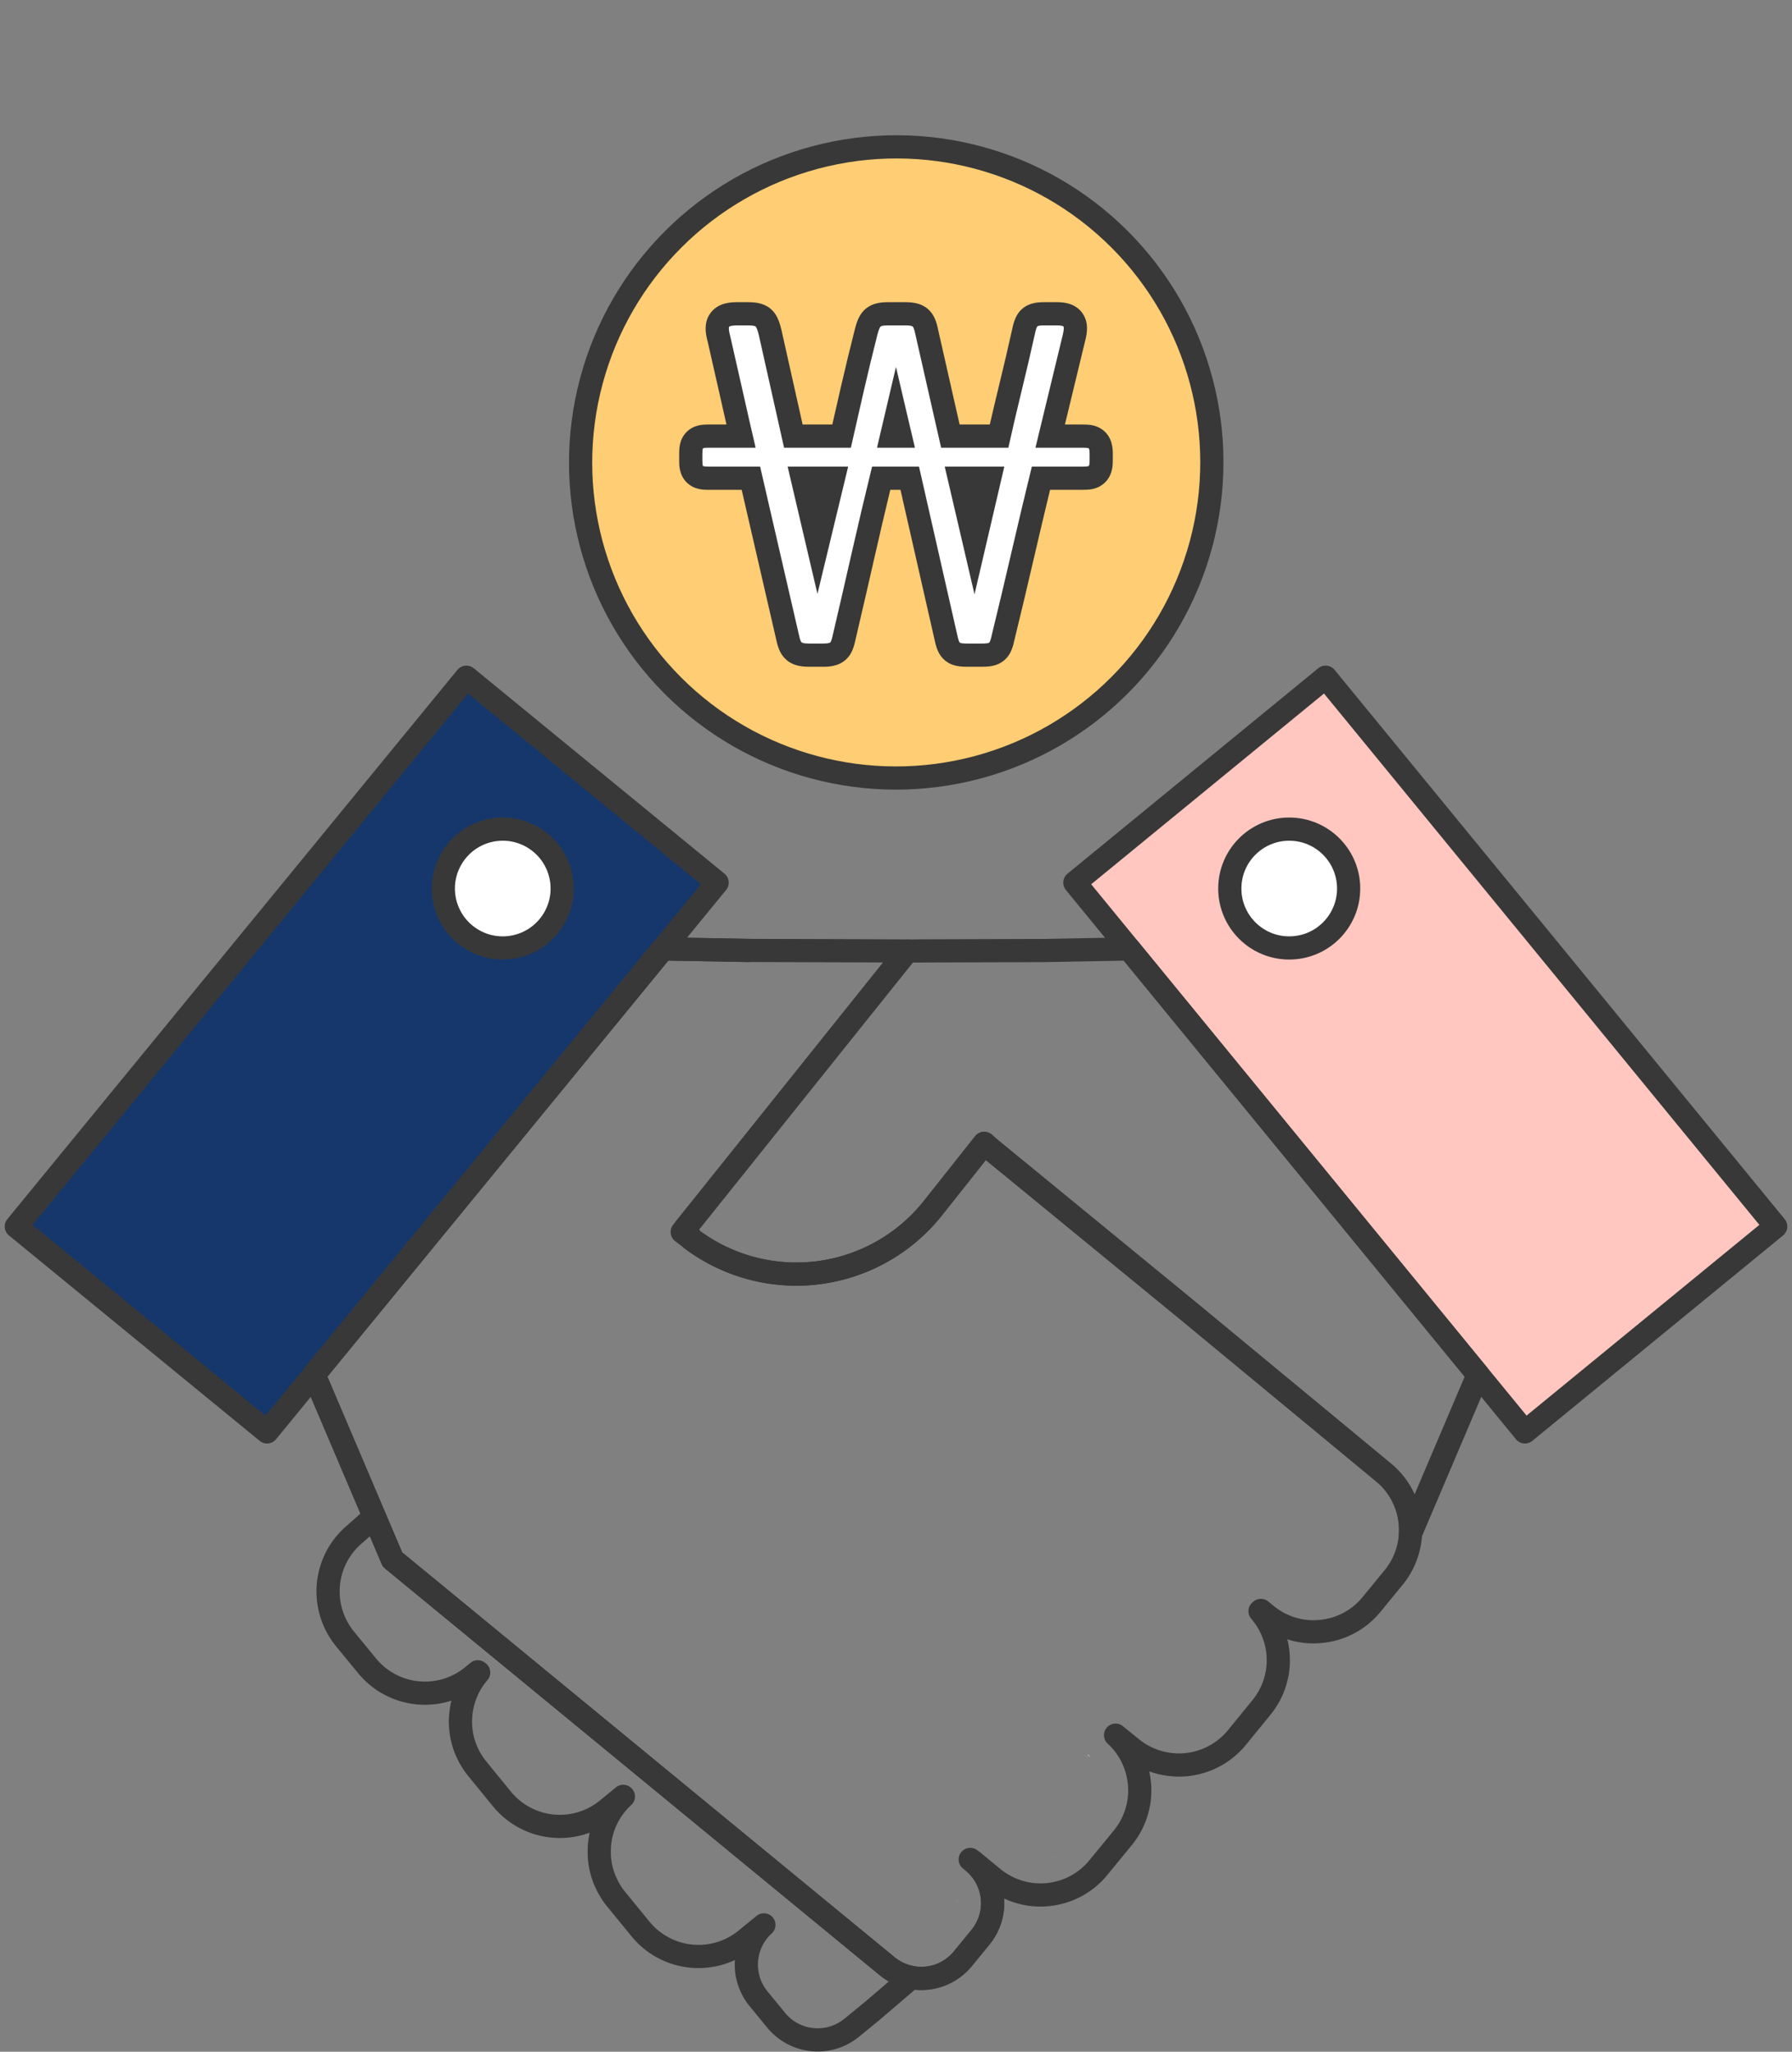 <svg xmlns="http://www.w3.org/2000/svg" width="77.268" height="88.477" viewBox="0 0 77.268 88.477">
  <rect x="0" y="0" width="77.268" height="88.477" fill="#808080" stroke="none"/>
  <g id="그룹_1685" data-name="그룹 1685" transform="translate(-1041.063 -537.662)">
    <g id="그룹_1541" data-name="그룹 1541" transform="translate(1041.766 566.865)">
      <rect id="사각형_386" data-name="사각형 386" width="13.978" height="30.621" transform="translate(45.643 8.859) rotate(-39.329)" fill="#ffc7c0"/>
      <rect id="사각형_387" data-name="사각형 387" width="30.621" height="13.978" transform="translate(0 23.686) rotate(-50.671)" fill="#15376c"/>
      <rect id="사각형_388" data-name="사각형 388" width="13.978" height="30.621" transform="translate(45.643 8.859) rotate(-39.329)" stroke-width="1" stroke="#383838" stroke-linecap="round" stroke-linejoin="round" fill="none"/>
      <circle id="타원_31" data-name="타원 31" cx="2.562" cy="2.562" r="2.562" transform="translate(52.324 6.551)" stroke-width="1" stroke="#383838" stroke-linecap="round" stroke-linejoin="round" fill="#fff"/>
      <path id="패스_1040" data-name="패스 1040" d="M1080.043,625.952a2.257,2.257,0,0,0,1.045.485l-1.682,1.439-.89.728a2.314,2.314,0,0,1-3.261-.325l-.76-.927a2.32,2.32,0,0,1,.148-3.1c.028-.028.055-.055.085-.083l-.776.634a3.227,3.227,0,0,1-4.537-.449l-1.063-1.3a2.659,2.659,0,0,1-.192-.263.725.725,0,0,1-.06-.1,1.841,1.841,0,0,1-.1-.173c-.024-.043-.043-.091-.064-.133s-.048-.1-.069-.149-.04-.109-.058-.16-.03-.085-.046-.13c-.018-.061-.033-.124-.048-.188-.007-.034-.018-.07-.025-.106-.015-.07-.024-.142-.033-.213-.006-.026-.008-.054-.012-.082-.009-.082-.011-.16-.015-.242,0-.019,0-.037,0-.055,0-.087,0-.176.007-.264a.118.118,0,0,0,0-.03c.006-.1.018-.191.033-.287l0,0a3.2,3.2,0,0,1,1-1.845l-.006-.006-.688.563a3.225,3.225,0,0,1-4.541-.449l-1.061-1.3c-.069-.084-.133-.173-.193-.26-.007-.012-.012-.022-.018-.034-.048-.075-.1-.154-.14-.232l-.036-.073c-.034-.066-.065-.134-.094-.2l-.037-.091c-.021-.064-.046-.124-.064-.188-.012-.036-.021-.073-.033-.109-.015-.061-.03-.118-.043-.175-.008-.043-.015-.082-.024-.124s-.015-.106-.022-.16-.011-.094-.015-.139-.006-.091-.006-.137-.006-.109-.006-.163c0-.028,0-.055.006-.079a3.168,3.168,0,0,1,.206-1.018c.03-.083.066-.164.1-.246l.009-.018c.04-.079.079-.152.124-.228a.134.134,0,0,1,.015-.027c.043-.073.091-.142.14-.212l.021-.03c.052-.066.1-.133.158-.2a.034.034,0,0,1,.009-.012l-.039-.03-.233.191a3.214,3.214,0,0,1-2.054.73c-.1,0-.207-.007-.309-.015a3.283,3.283,0,0,1-.609-.121,3.215,3.215,0,0,1-1.569-1.045l-.949-1.157a3.242,3.242,0,0,1-.718-1.745,3.2,3.2,0,0,1,0-.619,2.366,2.366,0,0,1,.046-.305,3.209,3.209,0,0,1,1.118-1.873l.809-.724.781,1.839Z" transform="translate(-1042.494 -570.367)" fill="none" stroke="#383838" stroke-linecap="round" stroke-linejoin="round" stroke-width="1"/>
      <path id="패스_1041" data-name="패스 1041" d="M1103.442,605.971a3.529,3.529,0,0,0-.012-.47c-.012-.1-.027-.206-.045-.305a3.214,3.214,0,0,0-1.12-1.87l-8.432-6.974-7.373-6.044-1.007-.823c-.136-.113-.267-.225-.394-.34l-2.245,2.833a7.519,7.519,0,0,1-8.549,2.305c-.076-.03-.152-.061-.227-.094a6.457,6.457,0,0,1-.812-.4c-.091-.051-.179-.1-.267-.157s-.176-.115-.261-.173a3.132,3.132,0,0,1-.257-.185l-.279-.463,9.57-11.959c-.069,0,.381-.008,1.021-.01l4.881-.015,3.677-.067,15.045,18.362Z" transform="translate(-1043.327 -569.041)" fill="none" stroke="#383838" stroke-linecap="round" stroke-linejoin="round" stroke-width="1"/>
      <g id="그룹_1540" data-name="그룹 1540" transform="translate(12.831 11.718)">
        <path id="패스_1042" data-name="패스 1042" d="M1087.18,621.769l-.011-.011a1.074,1.074,0,0,0,.12.09A1.159,1.159,0,0,1,1087.18,621.769Z" transform="translate(-1056.927 -582.864)" fill="#e6e6e6"/>
        <path id="패스_1043" data-name="패스 1043" d="M1088.912,622.061c.052-.018.1-.039.149-.061l-.061.028C1088.97,622.037,1088.942,622.048,1088.912,622.061Z" transform="translate(-1057.017 -582.876)" fill="#e6e6e6"/>
        <path id="패스_1044" data-name="패스 1044" d="M1090.41,617.459l.088.082-.091-.076Z" transform="translate(-1057.094 -582.643)" fill="#e6e6e6"/>
        <path id="패스_1045" data-name="패스 1045" d="M1090.592,617.492l-.124-.1.006-.006Z" transform="translate(-1057.097 -582.639)" fill="#e6e6e6"/>
        <path id="패스_1046" data-name="패스 1046" d="M1090.472,617.383l.12.109-.125-.1Z" transform="translate(-1057.097 -582.639)" fill="#e6e6e6"/>
        <path id="패스_1047" data-name="패스 1047" d="M1090.592,617.492l-.124-.1.006-.006Z" transform="translate(-1057.097 -582.639)" fill="#e6e6e6"/>
        <path id="패스_1048" data-name="패스 1048" d="M1074.015,580.824l-3.68-.065-15.044,18.36,3.391,7.97,20.437,16.81.889.729a2.316,2.316,0,0,0,3.26-.323l.761-.929a2.316,2.316,0,0,0-.323-3.26l-.114-.094" transform="translate(-1055.291 -580.759)" fill="none" stroke="#383838" stroke-linecap="round" stroke-linejoin="round" stroke-width="1"/>
        <path id="패스_1049" data-name="패스 1049" d="M1084.536,624.047a.782.782,0,0,1,0,.082.976.976,0,0,0-.014-.16A.719.719,0,0,1,1084.536,624.047Z" transform="translate(-1056.792 -582.977)" fill="#e6e6e6"/>
      </g>
      <rect id="사각형_389" data-name="사각형 389" width="30.621" height="13.978" transform="translate(0 23.686) rotate(-50.671)" stroke-width="1" stroke="#383838" stroke-linecap="round" stroke-linejoin="round" fill="none"/>
      <circle id="타원_32" data-name="타원 32" cx="2.562" cy="2.562" r="2.562" transform="matrix(0.522, -0.853, 0.853, 0.522, 17.452, 9.961)" stroke-width="1" stroke="#383838" stroke-linecap="round" stroke-linejoin="round" fill="#fff"/>
      <path id="패스_1050" data-name="패스 1050" d="M1102.564,606.12a3.21,3.21,0,0,1-.718,1.745l-.948,1.157a3.193,3.193,0,0,1-1.57,1.048,3.332,3.332,0,0,1-.605.118c-.1.012-.206.015-.309.019h-.012a3.211,3.211,0,0,1-2.042-.73l-.236-.193-.036.033.008.009c.055.064.106.131.155.2a.289.289,0,0,0,.025.03c.048.069.1.142.139.211.007.01.01.019.015.028.046.076.085.152.121.228a.1.1,0,0,1,.01.021,2.358,2.358,0,0,1,.105.242,3.274,3.274,0,0,1,.207,1.018c0,.028,0,.052,0,.079a1.635,1.635,0,0,1,0,.167c0,.043,0,.088-.007.134s-.009.094-.015.142-.011.105-.021.157-.018.082-.028.124a1.787,1.787,0,0,1-.043.175c-.009.036-.018.073-.029.109-.019.064-.043.124-.067.188-.011.03-.021.061-.036.094-.028.066-.061.137-.094.2-.012.024-.021.046-.033.069-.043.079-.091.157-.139.233a.12.12,0,0,1-.021.033,2.87,2.87,0,0,1-.192.261l-1.06,1.3a3.231,3.231,0,0,1-4.541.452l-.688-.558h0a3.2,3.2,0,0,1,.894,1.409,3.371,3.371,0,0,1,.145.812,3.223,3.223,0,0,1-.724,2.2l-1.061,1.294a2.991,2.991,0,0,1-.391.4,2.663,2.663,0,0,1-.285.218l0,0a2.975,2.975,0,0,1-.46.261l0,0a3.122,3.122,0,0,1-.324.127,3.212,3.212,0,0,1-2.6-.239,3.1,3.1,0,0,1-.473-.321l-.866-.71a2.317,2.317,0,0,1,.324,3.26l-.761.931a2.317,2.317,0,0,1-3.26.321l-21.328-17.537-3.39-7.971,15.041-18.362,3.681.067,4.878.015,1.975.01-9.7,12.116.387.294a7.519,7.519,0,0,0,10.392-1.282l2.245-2.833c.127.115.258.227.394.34l1.007.823,7.373,6.044,8.432,6.974a3.214,3.214,0,0,1,1.12,1.87c.018.1.033.2.045.305A3.272,3.272,0,0,1,1102.564,606.12Z" transform="translate(-1042.46 -569.041)" fill="none" stroke="#383838" stroke-linecap="round" stroke-linejoin="round" stroke-width="1"/>
    </g>
    <g id="그룹_1547" data-name="그룹 1547" transform="translate(1060.461 538.369)">
      <g id="그룹_1543" data-name="그룹 1543">
        <g id="그룹_1542" data-name="그룹 1542">
          <ellipse id="타원_33" data-name="타원 33" cx="13.607" cy="13.596" rx="13.607" ry="13.596" transform="matrix(0.708, -0.707, 0.707, 0.708, 0, 19.229)" fill="#ffcd73"/>
        </g>
      </g>
      <g id="그룹_1545" data-name="그룹 1545">
        <g id="그룹_1544" data-name="그룹 1544">
          <ellipse id="타원_34" data-name="타원 34" cx="13.607" cy="13.596" rx="13.607" ry="13.596" transform="matrix(0.708, -0.707, 0.707, 0.708, 0, 19.229)" fill="none" stroke="#383838" stroke-linecap="round" stroke-linejoin="round" stroke-width="1"/>
        </g>
      </g>
      <g id="그룹_1546" data-name="그룹 1546" transform="translate(10.887 13.324)">
        <g id="패스_1051" data-name="패스 1051" transform="translate(-1072.949 -552.414)" fill="#fff" stroke-miterlimit="10">
          <path d="M 1084.995 566.635 L 1084.373 566.635 C 1084.09 566.635 1083.896 566.611 1083.741 566.488 L 1083.737 566.485 L 1083.733 566.481 C 1083.58 566.355 1083.515 566.169 1083.456 565.891 L 1081.891 559.005 L 1080.659 559.005 C 1080.393 560.1 1080.137 561.188 1079.897 562.246 C 1079.625 563.443 1079.344 564.663 1079.061 565.874 C 1078.995 566.178 1078.932 566.326 1078.819 566.439 C 1078.656 566.601 1078.431 566.635 1078.144 566.635 L 1077.56 566.635 C 1077.289 566.635 1077.074 566.606 1076.91 566.469 C 1076.753 566.338 1076.682 566.136 1076.625 565.874 L 1075.041 559.005 L 1073.22 559.005 C 1073.002 559.005 1072.794 558.993 1072.632 558.839 L 1072.624 558.831 L 1072.616 558.822 C 1072.462 558.661 1072.449 558.451 1072.449 558.233 L 1072.449 557.961 C 1072.449 557.742 1072.462 557.533 1072.616 557.372 L 1072.624 557.363 L 1072.632 557.355 C 1072.794 557.201 1073.002 557.189 1073.22 557.189 L 1074.615 557.189 C 1074.481 556.607 1074.346 556.012 1074.212 555.413 C 1074.005 554.49 1073.832 553.73 1073.669 553.021 C 1073.584 552.698 1073.526 552.39 1073.721 552.154 C 1073.905 551.932 1074.197 551.914 1074.505 551.914 L 1074.875 551.914 C 1075.175 551.914 1075.394 551.941 1075.558 552.073 L 1075.564 552.077 L 1075.569 552.082 C 1075.702 552.195 1075.78 552.357 1075.866 552.701 L 1075.868 552.707 L 1075.869 552.714 L 1076.872 557.189 L 1078.952 557.189 C 1079.096 556.553 1079.249 555.88 1079.418 555.143 C 1079.604 554.335 1079.805 553.507 1080.015 552.68 C 1080.101 552.354 1080.181 552.193 1080.312 552.082 L 1080.317 552.077 L 1080.323 552.073 C 1080.487 551.941 1080.706 551.914 1080.986 551.914 L 1081.667 551.914 C 1081.947 551.914 1082.167 551.941 1082.331 552.073 L 1082.337 552.078 L 1082.342 552.082 C 1082.499 552.216 1082.566 552.417 1082.623 552.698 L 1083.642 557.189 L 1085.742 557.189 C 1085.896 556.509 1086.06 555.811 1086.231 555.108 C 1086.434 554.276 1086.626 553.451 1086.803 552.657 C 1086.862 552.38 1086.927 552.193 1087.081 552.067 L 1087.083 552.064 L 1087.086 552.062 C 1087.242 551.938 1087.436 551.914 1087.72 551.914 L 1088.186 551.914 C 1088.451 551.914 1088.723 551.931 1088.899 552.139 L 1088.906 552.148 L 1088.913 552.157 C 1089.081 552.375 1089.039 552.65 1088.986 552.891 L 1088.985 552.896 L 1088.984 552.902 L 1087.946 557.189 L 1089.354 557.189 C 1089.594 557.189 1089.761 557.209 1089.904 557.315 C 1090.146 557.497 1090.146 557.799 1090.146 557.961 L 1090.146 558.252 C 1090.146 558.396 1090.146 558.697 1089.907 558.877 C 1089.761 558.985 1089.594 559.005 1089.354 559.005 L 1087.548 559.005 C 1087.288 560.074 1087.029 561.166 1086.776 562.257 C 1086.494 563.481 1086.202 564.705 1085.91 565.895 C 1085.851 566.171 1085.786 566.356 1085.634 566.481 L 1085.63 566.484 L 1085.627 566.487 C 1085.471 566.61 1085.278 566.635 1084.995 566.635 Z M 1077.256 559.005 C 1077.412 559.673 1077.565 560.324 1077.713 560.958 L 1077.755 561.136 C 1077.809 561.365 1077.864 561.597 1077.919 561.831 L 1078.6 559.005 L 1077.256 559.005 Z M 1084.029 559.005 C 1084.199 559.736 1084.366 560.45 1084.529 561.146 L 1084.683 561.81 L 1085.338 559.005 L 1084.029 559.005 Z M 1081.11 557.189 L 1081.484 557.189 C 1081.42 556.917 1081.358 556.652 1081.297 556.395 C 1081.233 556.664 1081.171 556.929 1081.11 557.189 Z" stroke="none"/>
          <path d="M 1074.505 552.414 C 1074.272 552.414 1074.139 552.434 1074.106 552.473 C 1074.074 552.512 1074.089 552.654 1074.155 552.901 C 1074.337 553.693 1074.518 554.493 1074.7 555.304 C 1074.881 556.116 1075.063 556.91 1075.245 557.689 L 1073.22 557.689 C 1073.078 557.689 1072.997 557.698 1072.977 557.717 C 1072.958 557.737 1072.949 557.818 1072.949 557.961 L 1072.949 558.233 C 1072.949 558.376 1072.958 558.457 1072.977 558.477 C 1072.997 558.496 1073.078 558.505 1073.22 558.505 L 1075.439 558.505 L 1077.114 565.765 C 1077.152 565.946 1077.191 566.053 1077.23 566.085 C 1077.268 566.117 1077.379 566.135 1077.56 566.135 L 1078.144 566.135 C 1078.326 566.135 1078.433 566.117 1078.465 566.085 C 1078.498 566.053 1078.534 565.946 1078.573 565.765 C 1078.858 564.546 1079.137 563.335 1079.409 562.135 C 1079.682 560.935 1079.967 559.725 1080.266 558.505 L 1082.29 558.505 L 1083.944 565.784 C 1083.983 565.966 1084.019 566.069 1084.051 566.096 C 1084.083 566.121 1084.19 566.135 1084.373 566.135 L 1084.995 566.135 C 1085.176 566.135 1085.284 566.121 1085.316 566.096 C 1085.348 566.069 1085.384 565.966 1085.423 565.784 C 1085.722 564.564 1086.01 563.351 1086.289 562.144 C 1086.568 560.939 1086.856 559.725 1087.155 558.505 L 1089.354 558.505 C 1089.497 558.505 1089.581 558.496 1089.607 558.477 C 1089.633 558.457 1089.646 558.382 1089.646 558.252 L 1089.646 557.961 C 1089.646 557.818 1089.633 557.737 1089.607 557.717 C 1089.581 557.698 1089.497 557.689 1089.354 557.689 L 1087.311 557.689 L 1088.498 552.784 C 1088.537 552.603 1088.543 552.496 1088.517 552.462 C 1088.491 552.431 1088.381 552.414 1088.186 552.414 L 1087.72 552.414 C 1087.538 552.414 1087.43 552.427 1087.398 552.453 C 1087.366 552.479 1087.33 552.583 1087.291 552.765 C 1087.11 553.582 1086.918 554.402 1086.717 555.227 C 1086.516 556.05 1086.324 556.871 1086.143 557.689 L 1083.243 557.689 L 1082.134 552.803 C 1082.095 552.609 1082.056 552.496 1082.017 552.462 C 1081.978 552.431 1081.862 552.414 1081.667 552.414 L 1080.986 552.414 C 1080.792 552.414 1080.675 552.431 1080.636 552.462 C 1080.597 552.496 1080.551 552.609 1080.499 552.803 C 1080.292 553.621 1080.093 554.438 1079.906 555.255 C 1079.718 556.073 1079.533 556.884 1079.352 557.689 L 1076.471 557.689 L 1075.381 552.823 C 1075.329 552.615 1075.284 552.496 1075.245 552.462 C 1075.206 552.431 1075.083 552.414 1074.875 552.414 L 1074.505 552.414 M 1082.115 557.689 L 1080.479 557.689 C 1080.609 557.131 1080.746 556.55 1080.888 555.947 C 1081.031 555.343 1081.167 554.763 1081.297 554.205 C 1081.44 554.827 1081.576 555.411 1081.706 555.956 C 1081.836 556.501 1081.972 557.079 1082.115 557.689 M 1077.911 563.993 C 1077.69 563.047 1077.476 562.132 1077.268 561.25 C 1077.062 560.368 1076.847 559.452 1076.626 558.505 L 1079.235 558.505 L 1077.911 563.993 M 1084.683 564.013 C 1084.463 563.067 1084.249 562.148 1084.042 561.259 C 1083.834 560.37 1083.62 559.452 1083.399 558.505 L 1085.968 558.505 L 1084.683 564.013 M 1074.505 551.414 L 1074.875 551.414 C 1075.195 551.414 1075.563 551.435 1075.871 551.683 L 1075.883 551.692 L 1075.894 551.701 C 1076.145 551.916 1076.255 552.196 1076.351 552.58 L 1076.354 552.592 L 1076.357 552.604 L 1077.272 556.689 L 1078.552 556.689 C 1078.671 556.168 1078.796 555.62 1078.931 555.031 C 1079.118 554.22 1079.319 553.387 1079.53 552.557 L 1079.531 552.552 L 1079.532 552.548 C 1079.626 552.193 1079.739 551.913 1079.987 551.701 L 1079.998 551.692 L 1080.009 551.683 C 1080.303 551.447 1080.653 551.414 1080.986 551.414 L 1081.667 551.414 C 1082.001 551.414 1082.35 551.447 1082.644 551.683 L 1082.656 551.693 L 1082.667 551.702 C 1082.946 551.94 1083.046 552.271 1083.112 552.593 L 1084.041 556.689 L 1085.343 556.689 C 1085.471 556.13 1085.606 555.562 1085.745 554.99 C 1085.947 554.162 1086.139 553.341 1086.314 552.551 C 1086.377 552.256 1086.47 551.921 1086.763 551.68 L 1086.769 551.676 L 1086.775 551.671 C 1087.072 551.434 1087.418 551.414 1087.72 551.414 L 1088.186 551.414 C 1088.431 551.414 1088.94 551.414 1089.281 551.817 L 1089.295 551.834 L 1089.309 551.851 C 1089.634 552.272 1089.526 552.763 1089.474 552.998 L 1089.472 553.009 L 1089.469 553.019 L 1088.582 556.689 L 1089.354 556.689 C 1089.617 556.689 1089.922 556.706 1090.202 556.913 L 1090.204 556.915 L 1090.207 556.917 C 1090.646 557.247 1090.646 557.766 1090.646 557.961 L 1090.646 558.252 C 1090.646 558.424 1090.646 558.947 1090.207 559.277 L 1090.204 559.279 L 1090.202 559.281 C 1089.922 559.488 1089.617 559.505 1089.354 559.505 L 1087.941 559.505 C 1087.713 560.45 1087.485 561.41 1087.263 562.37 C 1086.981 563.593 1086.689 564.817 1086.398 566.007 C 1086.334 566.3 1086.241 566.629 1085.953 566.867 L 1085.945 566.873 L 1085.937 566.879 C 1085.64 567.115 1085.295 567.135 1084.995 567.135 L 1084.373 567.135 C 1084.073 567.135 1083.728 567.115 1083.431 566.88 L 1083.423 566.874 L 1083.414 566.867 C 1083.123 566.626 1083.03 566.293 1082.967 565.998 L 1081.491 559.505 L 1081.052 559.505 C 1080.82 560.468 1080.596 561.424 1080.385 562.356 C 1080.113 563.553 1079.832 564.773 1079.548 565.984 C 1079.477 566.316 1079.384 566.581 1079.172 566.792 C 1078.829 567.135 1078.366 567.135 1078.144 567.135 L 1077.56 567.135 C 1077.245 567.135 1076.882 567.101 1076.585 566.849 C 1076.307 566.615 1076.205 566.295 1076.138 565.983 L 1074.644 559.505 L 1073.22 559.505 C 1073.006 559.505 1072.607 559.505 1072.287 559.2 L 1072.27 559.184 L 1072.254 559.167 C 1071.949 558.848 1071.949 558.448 1071.949 558.233 L 1071.949 557.961 C 1071.949 557.746 1071.949 557.346 1072.254 557.027 L 1072.27 557.01 L 1072.287 556.994 C 1072.607 556.689 1073.006 556.689 1073.22 556.689 L 1073.988 556.689 C 1073.9 556.303 1073.812 555.913 1073.724 555.521 C 1073.518 554.604 1073.346 553.847 1073.184 553.141 C 1073.103 552.835 1072.965 552.283 1073.336 551.835 C 1073.685 551.414 1074.218 551.414 1074.505 551.414 Z" stroke="none" fill="#383838"/>
        </g>
      </g>
    </g>
  </g>
</svg>
